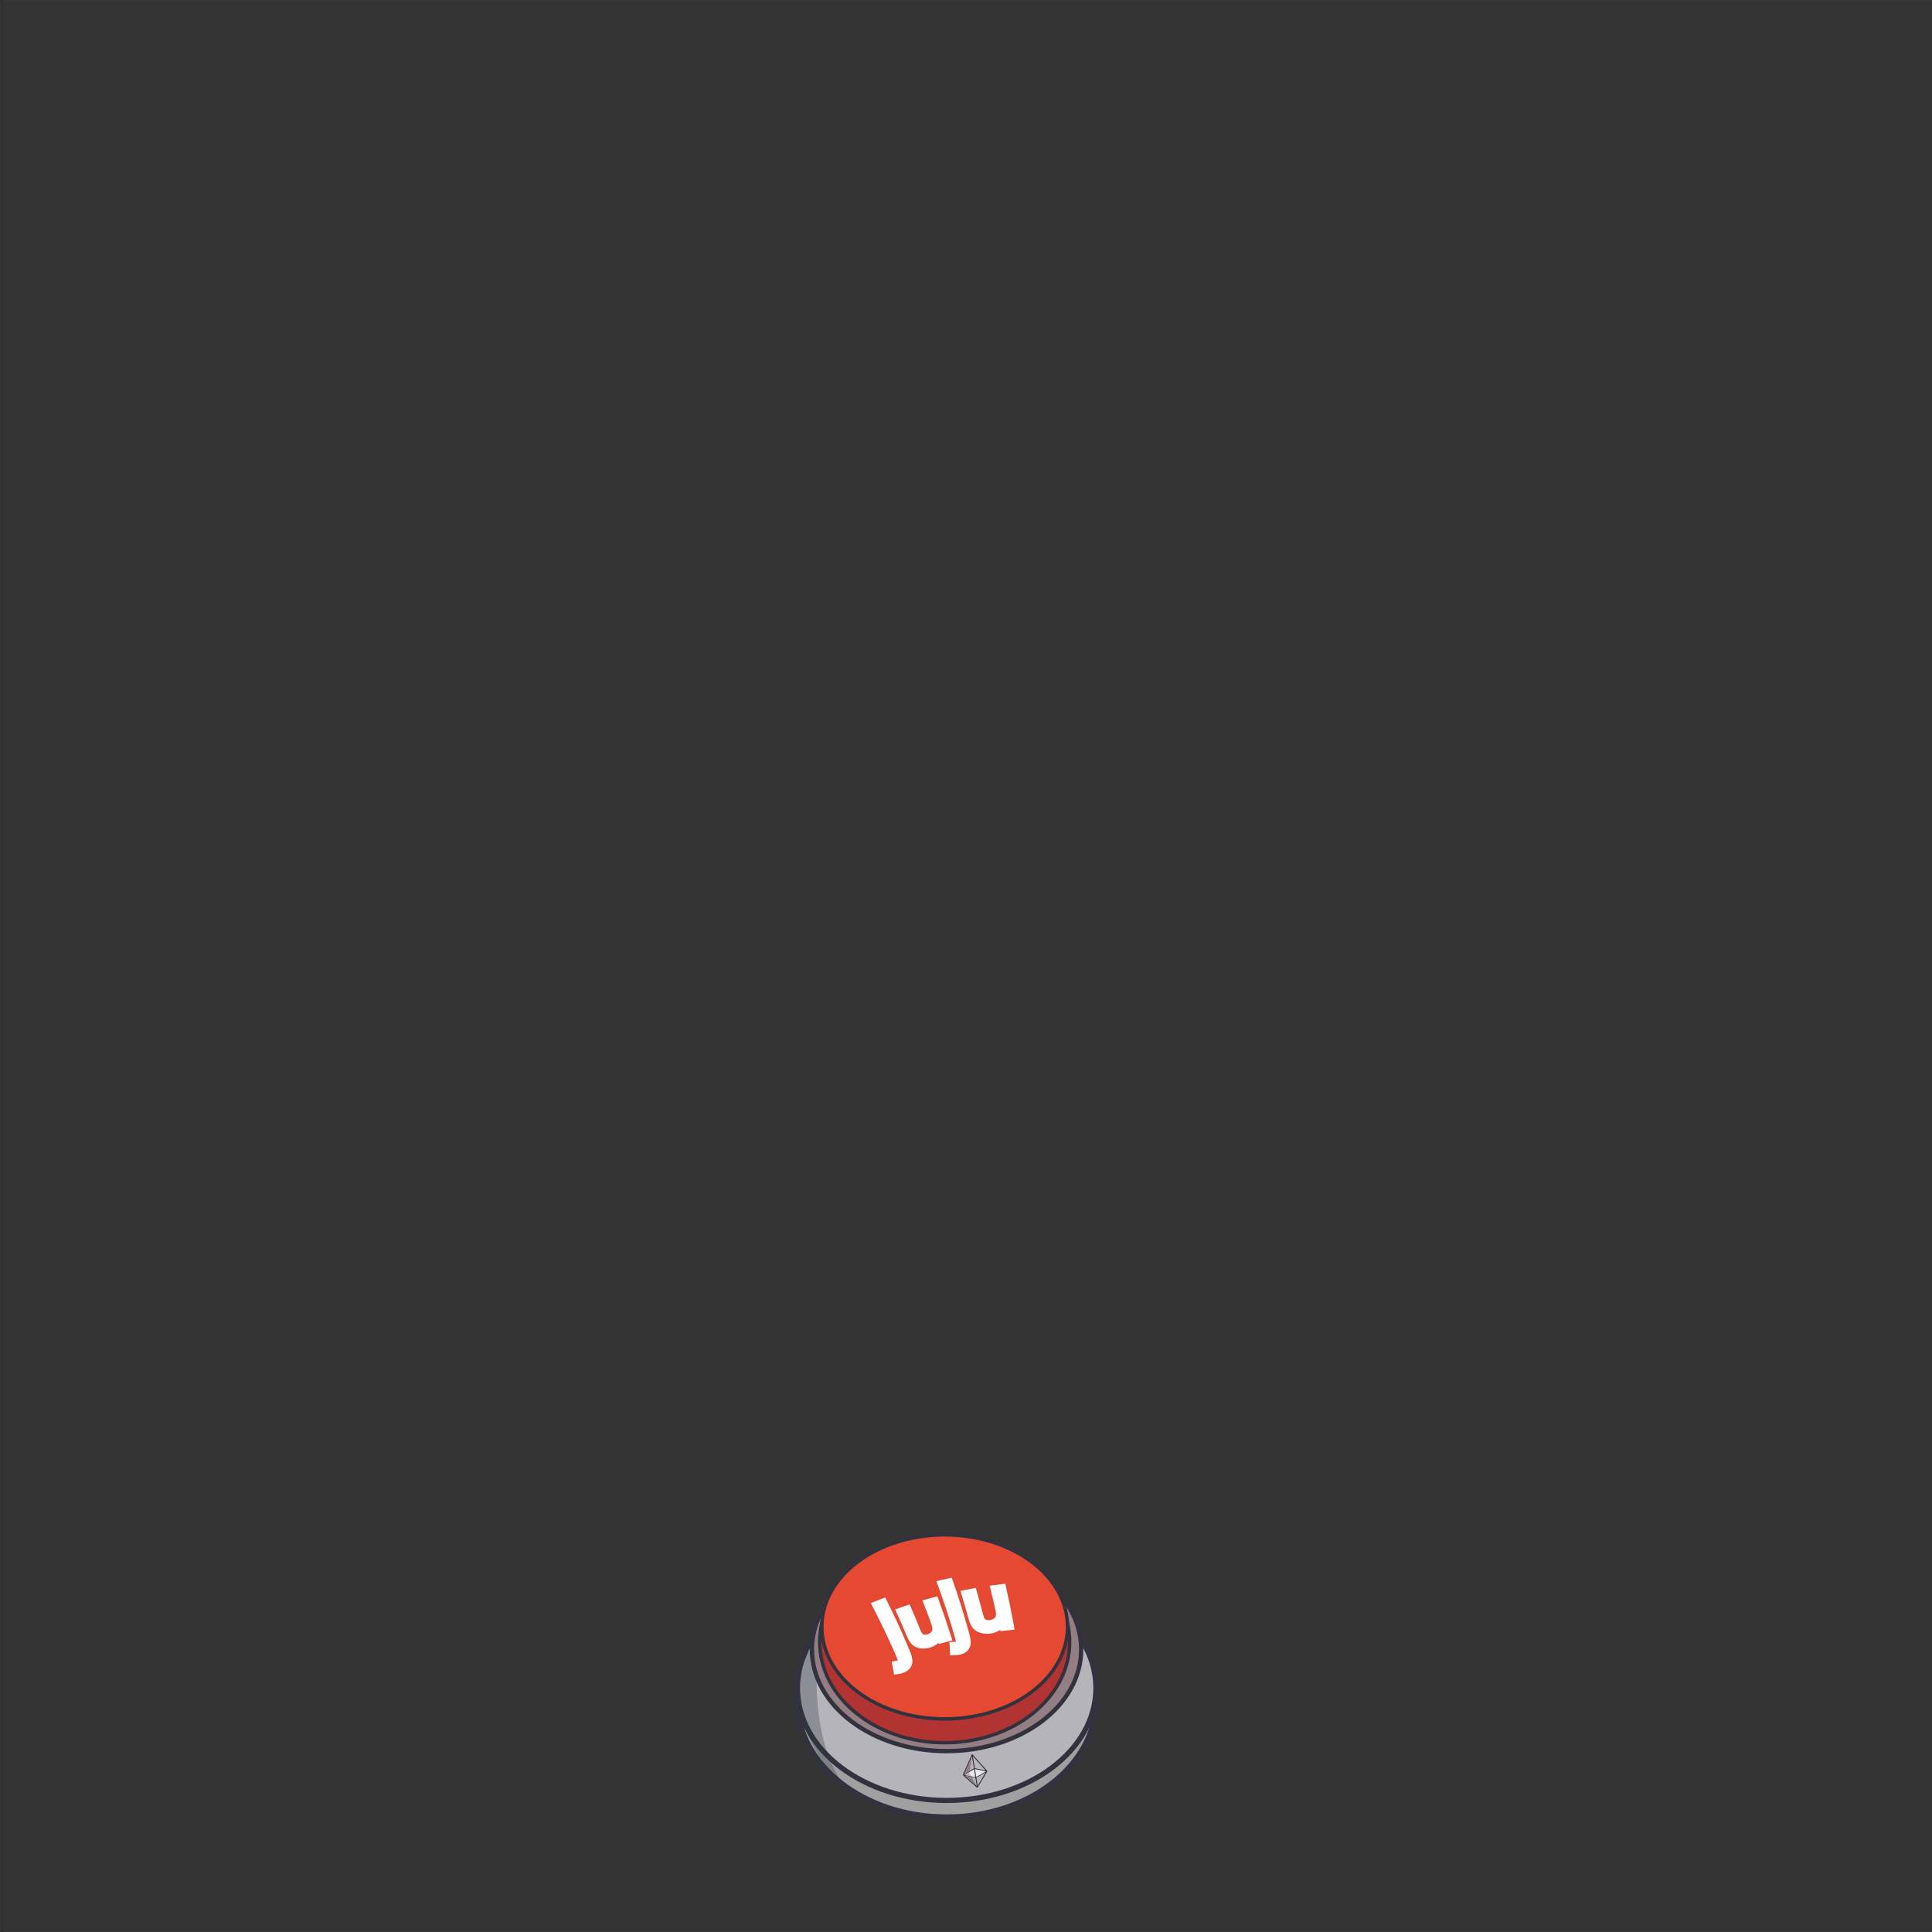 <?xml version="1.0" encoding="utf-8"?>
<!-- Generator: Adobe Illustrator 16.0.0, SVG Export Plug-In . SVG Version: 6.00 Build 0)  -->
<!DOCTYPE svg PUBLIC "-//W3C//DTD SVG 1.1//EN" "http://www.w3.org/Graphics/SVG/1.1/DTD/svg11.dtd">
<svg version="1.1" xmlns="http://www.w3.org/2000/svg" xmlns:xlink="http://www.w3.org/1999/xlink" x="0px" y="0px" width="2250px"
	 height="2250px" viewBox="0 0 2250 2250" enable-background="new 0 0 2250 2250" xml:space="preserve">
<rect x="0" y="0" width="2250" height="2250" fill="#333333" stroke="none"/>
<g id="Layer_2">
</g>
<g id="Layer_1">
	<rect x="1" display="none" fill="none" stroke="#AFD0F7" stroke-miterlimit="10" width="2250" height="2250"/>
	<g>
		<g>
			
				<ellipse fill="#A0A0A0" stroke="#31323D" stroke-width="6" stroke-miterlimit="10" cx="1102.503" cy="1980.786" rx="173.795" ry="135.277"/>
			
				<ellipse fill="#B5B4BA" stroke="#31323D" stroke-width="6" stroke-miterlimit="10" cx="1102.503" cy="1965.937" rx="173.795" ry="130.85"/>
			
				<ellipse fill="#937E83" stroke="#31323D" stroke-width="5" stroke-miterlimit="10" cx="1102.355" cy="1920.936" rx="156.781" ry="118.433"/>
			
				<ellipse fill="#B13432" stroke="#31323D" stroke-width="4" stroke-miterlimit="10" cx="1100.165" cy="1912.351" rx="145.557" ry="117.215"/>
			
				<ellipse fill="#E54932" stroke="#31323D" stroke-width="4" stroke-miterlimit="10" cx="1100.165" cy="1894.668" rx="143.091" ry="107.188"/>
		</g>
		<g>
			<g>
				<path fill="#FFFFFF" stroke="#FFFFFF" stroke-width="9" stroke-miterlimit="10" d="M1024.469,1877.258
					c-1.62-3.182-2.438-4.768-4.093-7.938c3.302-1.345,4.961-2.004,8.295-3.298c1.609,3.195,2.404,4.794,3.978,8
					C1029.362,1875.291,1027.725,1875.938,1024.469,1877.258z M1044.932,1945.312c-0.486-2.595-0.731-3.891-1.222-6.484
					c1.601-0.24,2.816-0.525,3.648-0.864c1.475-0.601,2.378-1.512,2.708-2.75c0.329-1.236-0.295-3.752-1.924-7.531
					c-6.25-14.509-12.903-28.842-19.933-42.989c3.213-1.297,4.827-1.932,8.071-3.179c6.855,14.299,13.312,28.789,19.374,43.441
					c2.112,5.108,2.821,8.951,2.264,11.479c-0.72,3.265-3.079,5.694-7.084,7.313
					C1048.898,1944.528,1046.935,1945.049,1044.932,1945.312z"/>
				<path fill="#FFFFFF" stroke="#FFFFFF" stroke-width="9" stroke-miterlimit="10" d="M1096.357,1909.102
					c-0.823-2.514-1.241-3.771-2.085-6.282c-2.047,5.85-6.125,9.651-12.243,11.556c-2.7,0.841-5.38,1.168-8.064,0.982
					s-4.865-0.794-6.553-1.841c-1.688-1.048-3.178-2.532-4.476-4.435c-0.872-1.277-1.929-3.423-3.175-6.433
					c-3.571-8.629-7.286-17.198-11.132-25.708c3.291-1.172,4.943-1.746,8.264-2.867c4.011,9.227,5.946,13.858,9.675,23.153
					c1.488,3.708,2.624,6.172,3.45,7.344c1.204,1.706,2.834,2.839,4.832,3.396c1.997,0.557,4.163,0.468,6.521-0.26
					c2.358-0.728,4.381-1.945,6.082-3.666c1.7-1.72,2.669-3.656,2.884-5.82c0.215-2.162-0.303-5.064-1.598-8.699
					c-3.248-9.125-4.939-13.678-8.453-22.75c3.401-0.977,5.109-1.451,8.538-2.375c5.148,14.185,10.015,28.424,14.628,42.792
					C1100.603,1907.933,1099.184,1908.317,1096.357,1909.102z"/>
				<path fill="#FFFFFF" stroke="#FFFFFF" stroke-width="9" stroke-miterlimit="10" d="M1099.525,1853.076
					c-1.201-3.375-1.811-5.06-3.047-8.429c3.564-0.875,5.354-1.303,8.945-2.122c1.188,3.388,1.774,5.084,2.927,8.478
					C1104.808,1851.804,1103.042,1852.22,1099.525,1853.076z M1110.772,1923.309c-0.129-2.637-0.193-3.953-0.327-6.59
					c1.679-0.016,2.97-0.128,3.872-0.348c1.6-0.389,2.66-1.165,3.175-2.344s0.23-3.76-0.905-7.729
					c-4.357-15.239-9.126-30.362-14.3-45.344c3.471-0.839,5.214-1.242,8.711-2.026c4.974,15.115,9.544,30.362,13.692,45.725
					c1.446,5.354,1.632,9.255,0.7,11.681c-1.203,3.131-3.975,5.208-8.324,6.251
					C1114.964,1923.088,1112.87,1923.327,1110.772,1923.309z"/>
				<path fill="#FFFFFF" stroke="#FFFFFF" stroke-width="9" stroke-miterlimit="10" d="M1168.793,1894.723
					c-0.499-2.608-0.754-3.913-1.273-6.521c-2.919,5.499-7.647,8.681-14.213,9.695c-2.896,0.447-5.701,0.394-8.437-0.171
					c-2.733-0.563-4.893-1.473-6.481-2.75c-1.588-1.275-2.909-2.957-3.974-5.022c-0.716-1.388-1.499-3.663-2.354-6.817
					c-2.452-9.045-5.043-18.052-7.778-27.016c3.536-0.7,5.309-1.034,8.871-1.679c2.809,9.699,4.141,14.557,6.661,24.286
					c1.005,3.882,1.827,6.483,2.512,7.761c0.996,1.858,2.512,3.209,4.488,4.044c1.975,0.835,4.218,1.051,6.745,0.666
					s4.777-1.301,6.768-2.763c1.989-1.46,3.258-3.237,3.78-5.35c0.521-2.11,0.389-5.06-0.436-8.844
					c-2.069-9.501-3.17-14.251-5.509-23.733c3.626-0.484,5.443-0.71,9.092-1.135c3.315,14.782,6.349,29.582,9.106,44.479
					C1173.326,1894.18,1171.813,1894.353,1168.793,1894.723z"/>
			</g>
		</g>
		<path opacity="0.3" fill="#31323D" d="M951.126,1952.256c0,0-4.057,89.684,37.548,132.887c0,0-92.357-73.025-44.768-172.791
			C943.907,1912.352,945.885,1949.06,951.126,1952.256z"/>
		<g>
			<path fill="#31323D" d="M1121.712,2066.144l9.92-22.751c0,0,0.305-1.281,1.055-0.17c0.751,1.112,16.562,18.506,16.562,18.506
				s0.839,0.833,0.27,1.673c-0.57,0.84-10.471,17.561-10.471,17.561s-0.283,1.806-1.974,0.317
				c-1.69-1.489-15.052-13.205-15.052-13.205S1121.211,2067.292,1121.712,2066.144z"/>
			<g>
				<polygon fill="#B5B4BA" points="1131.959,2045.407 1123.034,2066.021 1134.201,2059.391 				"/>
				<g>
					<g>
						<g>
							<polygon fill="#937E83" points="1131.959,2045.407 1123.034,2066.021 1129.398,2062.241 							"/>
						</g>
					</g>
				</g>
			</g>
			<polygon fill="#B5B4BA" points="1133.014,2045.238 1147.938,2062.027 1135.256,2059.221 			"/>
			<polygon fill="#EAEAEA" points="1135.428,2060.293 1136.914,2069.558 1148.095,2063.014 			"/>
			<g>
				<polygon fill="#EAEAEA" points="1134.373,2060.462 1135.859,2069.727 1123.192,2067.007 				"/>
				<polygon fill="#B5B4BA" points="1123.198,2067.05 1128.887,2063.674 1128.969,2064.893 1129.486,2066.041 1131.098,2068.686 
									"/>
			</g>
			<g>
				<polygon fill="#B5B4BA" points="1123.687,2067.896 1135.982,2070.499 1137.51,2080.021 				"/>
				<polygon fill="#937E83" points="1123.687,2067.896 1131.688,2069.59 1137.51,2080.021 				"/>
			</g>
			<polygon fill="#B5B4BA" points="1147.903,2064.013 1137.037,2070.331 1138.564,2079.853 			"/>
		</g>
	</g>
	<rect x="2" fill="none" stroke="#B5B4BA" stroke-miterlimit="10" width="2250" height="2250"/>
	<rect x="2" fill="none" stroke="#000000" stroke-miterlimit="10" width="2250" height="2250"/>
</g>
</svg>
